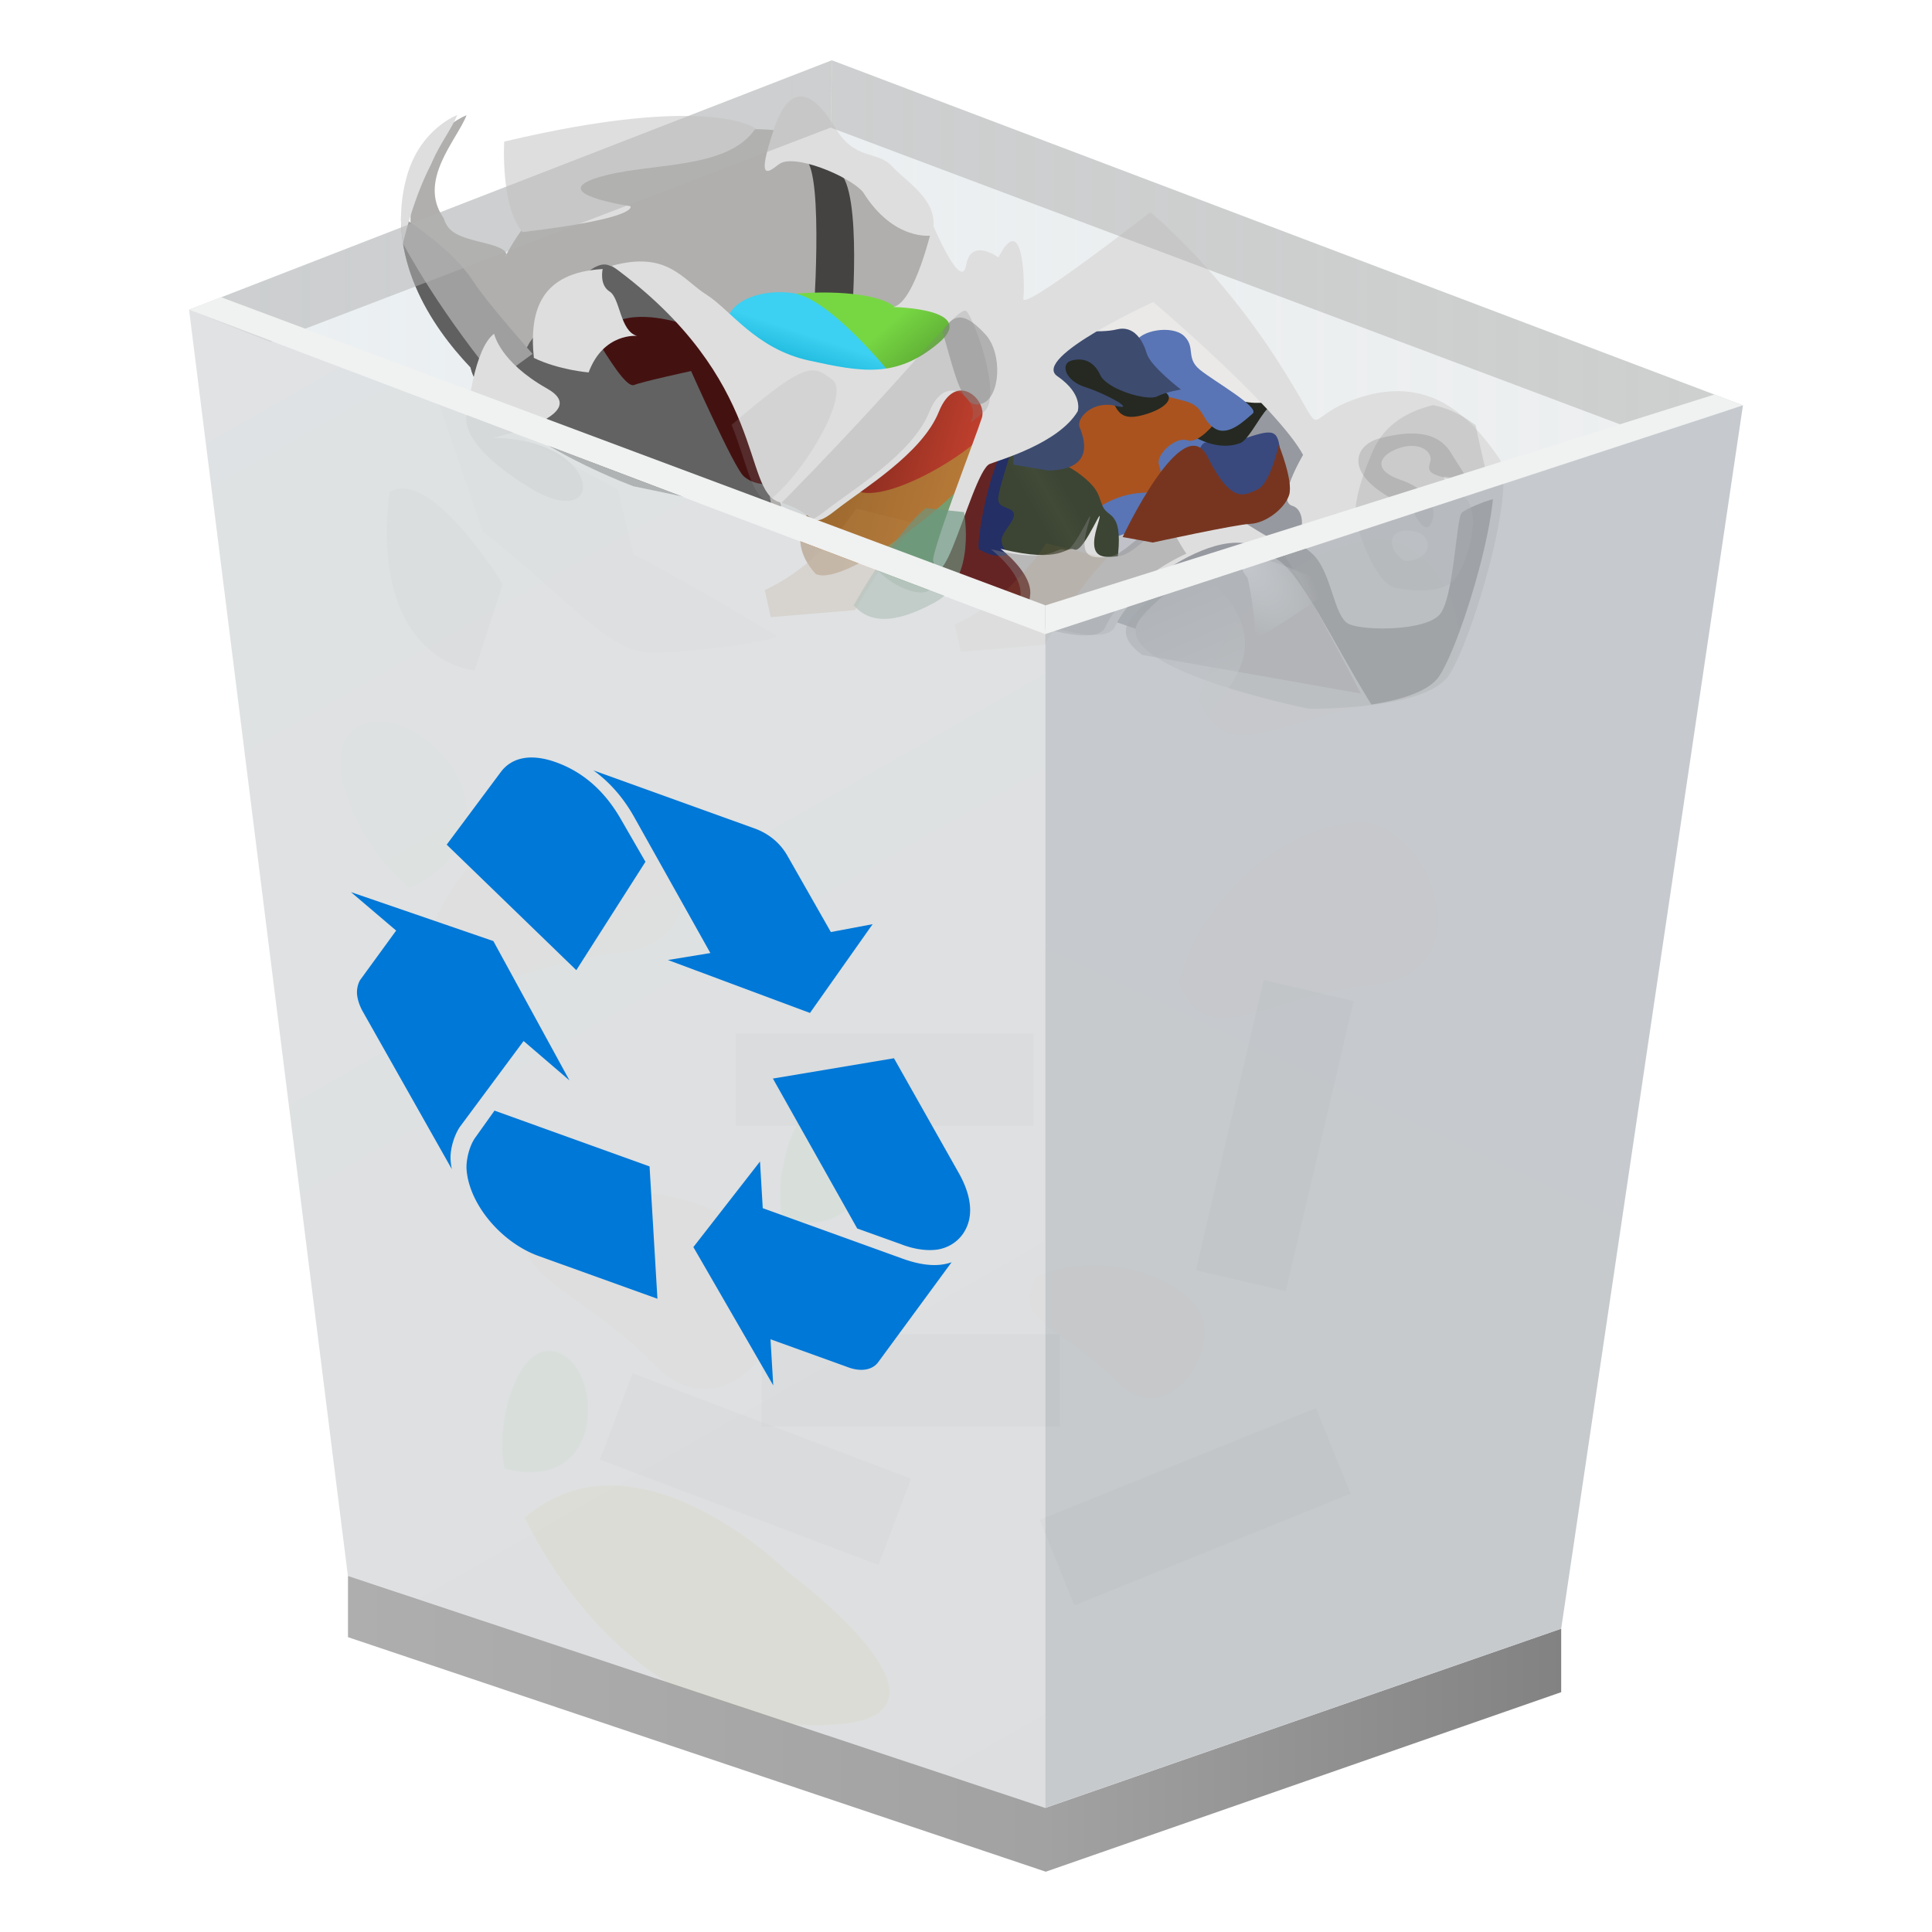 <?xml version="1.0" encoding="UTF-8" standalone="no"?>
<svg
   xmlns:dc="http://purl.org/dc/elements/1.1/"
   xmlns:cc="http://creativecommons.org/ns#"
   xmlns:rdf="http://www.w3.org/1999/02/22-rdf-syntax-ns#"
   xmlns:svg="http://www.w3.org/2000/svg"
   xmlns="http://www.w3.org/2000/svg"
   xmlns:xlink="http://www.w3.org/1999/xlink"
   xmlns:sodipodi="http://sodipodi.sourceforge.net/DTD/sodipodi-0.dtd"
   xmlns:inkscape="http://www.inkscape.org/namespaces/inkscape"
   width="64"
   height="64"
   version="1.1"
   viewBox="0 0 16.933 16.933"
   id="svg339"
   sodipodi:docname="user-trash-full.svg"
   inkscape:version="1.0.1 (3bc2e813f5, 2020-09-07)">
  <sodipodi:namedview
     pagecolor="#ffffff"
     bordercolor="#666666"
     borderopacity="1"
     objecttolerance="10"
     gridtolerance="10"
     guidetolerance="10"
     inkscape:pageopacity="0"
     inkscape:pageshadow="2"
     inkscape:window-width="1920"
     inkscape:window-height="932"
     id="namedview341"
     showgrid="false"
     inkscape:zoom="11.953125"
     inkscape:cx="32"
     inkscape:cy="32"
     inkscape:window-x="0"
     inkscape:window-y="36"
     inkscape:window-maximized="1"
     inkscape:current-layer="svg339" />
  <defs
     id="defs173">
    <linearGradient
       id="a">
      <stop
         stop-color="#fff"
         offset="0"
         id="stop4" />
      <stop
         stop-color="#fff"
         stop-opacity="0"
         offset="1"
         id="stop6" />
    </linearGradient>
    <linearGradient
       id="l"
       x1="-.685"
       x2="-3.354"
       y1="217.79"
       y2="211.6"
       gradientUnits="userSpaceOnUse"
       xlink:href="#a" />
    <filter
       id="c-3"
       x="-.086"
       y="-.07"
       width="1.171"
       height="1.139"
       color-interpolation-filters="sRGB">
      <feGaussianBlur
         stdDeviation="0.938"
         id="feGaussianBlur10" />
    </filter>
    <filter
       id="ah-6"
       x="-.08"
       y="-.106"
       width="1.16"
       height="1.212"
       color-interpolation-filters="sRGB">
      <feGaussianBlur
         stdDeviation="0.204"
         id="feGaussianBlur13" />
    </filter>
    <filter
       id="aj-7"
       x="-.08"
       y="-.106"
       width="1.16"
       height="1.212"
       color-interpolation-filters="sRGB">
      <feGaussianBlur
         stdDeviation="0.204"
         id="feGaussianBlur16" />
    </filter>
    <filter
       id="ae-5"
       x="-.376"
       y="-.286"
       width="1.753"
       height="1.573"
       color-interpolation-filters="sRGB">
      <feGaussianBlur
         stdDeviation="0.466"
         id="feGaussianBlur19" />
    </filter>
    <filter
       id="ad-3"
       x="-.376"
       y="-.286"
       width="1.753"
       height="1.573"
       color-interpolation-filters="sRGB">
      <feGaussianBlur
         stdDeviation="0.466"
         id="feGaussianBlur22" />
    </filter>
    <filter
       id="ai-5"
       x="-.08"
       y="-.106"
       width="1.16"
       height="1.212"
       color-interpolation-filters="sRGB">
      <feGaussianBlur
         stdDeviation="0.204"
         id="feGaussianBlur25" />
    </filter>
    <filter
       id="aa-6"
       x="-.054"
       y="-.07"
       width="1.108"
       height="1.141"
       color-interpolation-filters="sRGB">
      <feGaussianBlur
         stdDeviation="0.054"
         id="feGaussianBlur28" />
    </filter>
    <filter
       id="ac-2"
       x="-.376"
       y="-.286"
       width="1.753"
       height="1.573"
       color-interpolation-filters="sRGB">
      <feGaussianBlur
         stdDeviation="0.466"
         id="feGaussianBlur31" />
    </filter>
    <filter
       id="ag-9"
       x="-.08"
       y="-.106"
       width="1.16"
       height="1.212"
       color-interpolation-filters="sRGB">
      <feGaussianBlur
         stdDeviation="0.204"
         id="feGaussianBlur34" />
    </filter>
    <filter
       id="ab-1"
       x="-.376"
       y="-.286"
       width="1.753"
       height="1.573"
       color-interpolation-filters="sRGB">
      <feGaussianBlur
         stdDeviation="0.466"
         id="feGaussianBlur37" />
    </filter>
    <filter
       id="af-2"
       x="-.08"
       y="-.106"
       width="1.16"
       height="1.212"
       color-interpolation-filters="sRGB">
      <feGaussianBlur
         stdDeviation="0.204"
         id="feGaussianBlur40" />
    </filter>
    <filter
       id="z-7"
       x="-.243"
       y="-.784"
       width="1.486"
       height="2.568"
       color-interpolation-filters="sRGB">
      <feGaussianBlur
         stdDeviation="0.895"
         id="feGaussianBlur43" />
    </filter>
    <filter
       id="v-0"
       x="-.243"
       y="-.784"
       width="1.486"
       height="2.568"
       color-interpolation-filters="sRGB">
      <feGaussianBlur
         stdDeviation="0.895"
         id="feGaussianBlur46" />
    </filter>
    <filter
       id="y-9"
       x="-.243"
       y="-.784"
       width="1.486"
       height="2.568"
       color-interpolation-filters="sRGB">
      <feGaussianBlur
         stdDeviation="0.895"
         id="feGaussianBlur49" />
    </filter>
    <filter
       id="u-3"
       x="-.243"
       y="-.784"
       width="1.486"
       height="2.568"
       color-interpolation-filters="sRGB">
      <feGaussianBlur
         stdDeviation="0.895"
         id="feGaussianBlur52" />
    </filter>
    <filter
       id="t-6"
       x="-.16"
       y="-.244"
       width="1.32"
       height="1.487"
       color-interpolation-filters="sRGB">
      <feGaussianBlur
         stdDeviation="0.573"
         id="feGaussianBlur55" />
    </filter>
    <filter
       id="x-0"
       x="-.243"
       y="-.784"
       width="1.486"
       height="2.568"
       color-interpolation-filters="sRGB">
      <feGaussianBlur
         stdDeviation="0.895"
         id="feGaussianBlur58" />
    </filter>
    <filter
       id="w-6"
       x="-.243"
       y="-.784"
       width="1.486"
       height="2.568"
       color-interpolation-filters="sRGB">
      <feGaussianBlur
         stdDeviation="0.895"
         id="feGaussianBlur61" />
    </filter>
    <clipPath
       id="ax-2">
      <path
         d="m-16.962 206.64c-1.169-0.697-2.658-1.984-2.658-3.933 0-1.169 0.756-1.713 0.756-1.713-0.059 0.614-0.709 1.795 0.13 2.481 0.201 0.307 0.437 0.331 1.11 0.307 0.673-0.024 0.532 0.177 0.532 0.177s0.165-0.744 0.331-0.933c0.165-0.189 0.862-1.701 0.862-1.701s3.319-1.689 3.555-1.795c0.236-0.106 1.193-0.248 1.193-0.248s3.39 1.193 3.555 1.358c0.165 0.165 0.378 1.264 0.378 1.264l-0.425 1.642-3.083 1.158 1.571 3.378-3.354 0.224s-3.662-0.295-4.453-1.665z"
         fill="#b0afad"
         fill-rule="evenodd"
         id="path64" />
    </clipPath>
    <clipPath
       id="az-6">
      <path
         d="m-16.962 206.64c-1.169-0.697-2.658-1.984-2.658-3.933 0-1.169 0.756-1.713 0.756-1.713-0.059 0.614-0.709 1.795 0.13 2.481 0.201 0.307 0.437 0.331 1.11 0.307 0.673-0.024 0.532 0.177 0.532 0.177s0.165-0.744 0.331-0.933c0.165-0.189 0.862-1.701 0.862-1.701s3.319-1.689 3.555-1.795c0.236-0.106 1.193-0.248 1.193-0.248s3.39 1.193 3.555 1.358c0.165 0.165 0.378 1.264 0.378 1.264l-0.425 1.642-3.083 1.158 1.571 3.378-3.354 0.224s-3.662-0.295-4.453-1.665z"
         fill="#b0afad"
         fill-rule="evenodd"
         id="path67" />
    </clipPath>
    <clipPath
       id="ay-1">
      <path
         d="m-16.962 206.64c-1.169-0.697-2.658-1.984-2.658-3.933 0-1.169 0.756-1.713 0.756-1.713-0.059 0.614-0.709 1.795 0.13 2.481 0.201 0.307 0.437 0.331 1.11 0.307 0.673-0.024 0.532 0.177 0.532 0.177s0.165-0.744 0.331-0.933c0.165-0.189 0.862-1.701 0.862-1.701s3.319-1.689 3.555-1.795c0.236-0.106 1.193-0.248 1.193-0.248s3.39 1.193 3.555 1.358c0.165 0.165 0.378 1.264 0.378 1.264l-0.425 1.642-3.083 1.158 1.571 3.378-3.354 0.224s-3.662-0.295-4.453-1.665z"
         fill="#b0afad"
         fill-rule="evenodd"
         id="path70" />
    </clipPath>
    <clipPath
       id="bh-8">
      <path
         d="m-14.611 203.49c4.3 1.606 4.37 4.311 5.303 4.311 0.933 0 0.839 0.496 1.323-0.165 0.484-0.661 1.606-1.831 1.724-2.894 0.118-1.063 1.028-0.579 1.016-0.142-0.012 0.437-0.307 3.354-0.201 3.579s0.26 0.343 0.354-0.437c0.094-0.78 0.118-1.984 0.319-2.138 0.201-0.154 1.429-0.898 1.665-1.748 0 0 0.035-0.425-0.685-0.673-0.721-0.248 1.713-2.292 1.713-2.292s3.485 1.606 4.37 2.528c0 0-0.337 1.226 0.081 1.226s0.601 1.086-0.317 0.869-1.62-0.618-2.188 0.017-0.819 1.236-1.119 1.353-0.702 0.317-0.685-0.535-0.117 0.702-0.367 0.668c-0.251-0.033-0.15 0.401-1.687 0.451 0 0 0.902 0.351 0.969 0.885 0.067 0.535 0.117 0.551 0.117 0.551s1.921 0.167 2.005-0.384c0.084-0.551 0.551-1.303 0.752-1.554 0.2-0.251 1.103-1.286 1.954-1.169 0 0-1.554 0.986-2.172 2.355-0.618 1.37 4.393 1.002 4.393 1.002s2.673-0.702 2.973-1.654 0.367-4.627-0.217-5.229c-0.9-0.756-2.081-1.465-3.522-0.543-1.441 0.921-0.26 1.37-2.221-0.354-1.961-1.724-3.756-2.504-3.756-2.504s-2.292 3.095-2.339 2.764c-0.047-0.331-0.567-2.055-0.827-0.78 0 0-0.756-0.283-0.685 0.378 0.071 0.661-1.016-0.709-1.016-0.709s0.094 1.89-0.378 2.126c0 0 1.984-0.52 1.252 0.543-0.732 1.063-1.559 1.134-2.835 1.205-1.276 0.071-2.103-0.661-2.74-0.85s-1.158-0.756-2.327-0.059z"
         fill="#dedede"
         fill-rule="evenodd"
         id="path73" />
    </clipPath>
    <filter
       id="aq-7"
       x="-.173"
       y="-.121"
       width="1.346"
       height="1.243"
       color-interpolation-filters="sRGB">
      <feGaussianBlur
         stdDeviation="0.184"
         id="feGaussianBlur76" />
    </filter>
    <clipPath
       id="bg-9">
      <path
         d="m-14.611 203.49c4.3 1.606 4.37 4.311 5.303 4.311 0.933 0 0.839 0.496 1.323-0.165 0.484-0.661 1.606-1.831 1.724-2.894 0.118-1.063 1.028-0.579 1.016-0.142-0.012 0.437-0.307 3.354-0.201 3.579s0.26 0.343 0.354-0.437c0.094-0.78 0.118-1.984 0.319-2.138 0.201-0.154 1.429-0.898 1.665-1.748 0 0 0.035-0.425-0.685-0.673-0.721-0.248 1.713-2.292 1.713-2.292s3.485 1.606 4.37 2.528c0 0-0.337 1.226 0.081 1.226s0.601 1.086-0.317 0.869-1.62-0.618-2.188 0.017-0.819 1.236-1.119 1.353-0.702 0.317-0.685-0.535-0.117 0.702-0.367 0.668c-0.251-0.033-0.15 0.401-1.687 0.451 0 0 0.902 0.351 0.969 0.885 0.067 0.535 0.117 0.551 0.117 0.551s1.921 0.167 2.005-0.384c0.084-0.551 0.551-1.303 0.752-1.554 0.2-0.251 1.103-1.286 1.954-1.169 0 0-1.554 0.986-2.172 2.355-0.618 1.37 4.393 1.002 4.393 1.002s2.673-0.702 2.973-1.654 0.367-4.627-0.217-5.229c-0.9-0.756-2.081-1.465-3.522-0.543-1.441 0.921-0.26 1.37-2.221-0.354-1.961-1.724-3.756-2.504-3.756-2.504s-2.292 3.095-2.339 2.764c-0.047-0.331-0.567-2.055-0.827-0.78 0 0-0.756-0.283-0.685 0.378 0.071 0.661-1.016-0.709-1.016-0.709s0.094 1.89-0.378 2.126c0 0 1.984-0.52 1.252 0.543-0.732 1.063-1.559 1.134-2.835 1.205-1.276 0.071-2.103-0.661-2.74-0.85s-1.158-0.756-2.327-0.059z"
         fill="#dedede"
         fill-rule="evenodd"
         id="path79" />
    </clipPath>
    <filter
       id="ap-2"
       x="-.054"
       y="-.033"
       width="1.108"
       height="1.066"
       color-interpolation-filters="sRGB">
      <feGaussianBlur
         stdDeviation="0.097"
         id="feGaussianBlur82" />
    </filter>
    <clipPath
       id="bf-0">
      <path
         d="m-14.611 203.49c4.3 1.606 4.37 4.311 5.303 4.311 0.933 0 0.839 0.496 1.323-0.165 0.484-0.661 1.606-1.831 1.724-2.894 0.118-1.063 1.028-0.579 1.016-0.142-0.012 0.437-0.307 3.354-0.201 3.579s0.26 0.343 0.354-0.437c0.094-0.78 0.118-1.984 0.319-2.138 0.201-0.154 1.429-0.898 1.665-1.748 0 0 0.035-0.425-0.685-0.673-0.721-0.248 1.713-2.292 1.713-2.292s3.485 1.606 4.37 2.528c0 0-0.337 1.226 0.081 1.226s0.601 1.086-0.317 0.869-1.62-0.618-2.188 0.017-0.819 1.236-1.119 1.353-0.702 0.317-0.685-0.535-0.117 0.702-0.367 0.668c-0.251-0.033-0.15 0.401-1.687 0.451 0 0 0.902 0.351 0.969 0.885 0.067 0.535 0.117 0.551 0.117 0.551s1.921 0.167 2.005-0.384c0.084-0.551 0.551-1.303 0.752-1.554 0.2-0.251 1.103-1.286 1.954-1.169 0 0-1.554 0.986-2.172 2.355-0.618 1.37 4.393 1.002 4.393 1.002s2.673-0.702 2.973-1.654 0.367-4.627-0.217-5.229c-0.9-0.756-2.081-1.465-3.522-0.543-1.441 0.921-0.26 1.37-2.221-0.354-1.961-1.724-3.756-2.504-3.756-2.504s-2.292 3.095-2.339 2.764c-0.047-0.331-0.567-2.055-0.827-0.78 0 0-0.756-0.283-0.685 0.378 0.071 0.661-1.016-0.709-1.016-0.709s0.094 1.89-0.378 2.126c0 0 1.984-0.52 1.252 0.543-0.732 1.063-1.559 1.134-2.835 1.205-1.276 0.071-2.103-0.661-2.74-0.85s-1.158-0.756-2.327-0.059z"
         fill="#dedede"
         fill-rule="evenodd"
         id="path85" />
    </clipPath>
    <filter
       id="ao-2"
       x="-.215"
       y="-.175"
       width="1.43"
       height="1.351"
       color-interpolation-filters="sRGB">
      <feGaussianBlur
         stdDeviation="0.138"
         id="feGaussianBlur88" />
    </filter>
    <clipPath
       id="be-3">
      <path
         d="m-14.611 203.49c4.3 1.606 4.37 4.311 5.303 4.311 0.933 0 0.839 0.496 1.323-0.165 0.484-0.661 1.606-1.831 1.724-2.894 0.118-1.063 1.028-0.579 1.016-0.142-0.012 0.437-0.307 3.354-0.201 3.579s0.26 0.343 0.354-0.437c0.094-0.78 0.118-1.984 0.319-2.138 0.201-0.154 1.429-0.898 1.665-1.748 0 0 0.035-0.425-0.685-0.673-0.721-0.248 1.713-2.292 1.713-2.292s3.485 1.606 4.37 2.528c0 0-0.337 1.226 0.081 1.226s0.601 1.086-0.317 0.869-1.62-0.618-2.188 0.017-0.819 1.236-1.119 1.353-0.702 0.317-0.685-0.535-0.117 0.702-0.367 0.668c-0.251-0.033-0.15 0.401-1.687 0.451 0 0 0.902 0.351 0.969 0.885 0.067 0.535 0.117 0.551 0.117 0.551s1.921 0.167 2.005-0.384c0.084-0.551 0.551-1.303 0.752-1.554 0.2-0.251 1.103-1.286 1.954-1.169 0 0-1.554 0.986-2.172 2.355-0.618 1.37 4.393 1.002 4.393 1.002s2.673-0.702 2.973-1.654 0.367-4.627-0.217-5.229c-0.9-0.756-2.081-1.465-3.522-0.543-1.441 0.921-0.26 1.37-2.221-0.354-1.961-1.724-3.756-2.504-3.756-2.504s-2.292 3.095-2.339 2.764c-0.047-0.331-0.567-2.055-0.827-0.78 0 0-0.756-0.283-0.685 0.378 0.071 0.661-1.016-0.709-1.016-0.709s0.094 1.89-0.378 2.126c0 0 1.984-0.52 1.252 0.543-0.732 1.063-1.559 1.134-2.835 1.205-1.276 0.071-2.103-0.661-2.74-0.85s-1.158-0.756-2.327-0.059z"
         fill="#dedede"
         fill-rule="evenodd"
         id="path91" />
    </clipPath>
    <filter
       id="an-7"
       x="-.043"
       y="-.082"
       width="1.086"
       height="1.165"
       color-interpolation-filters="sRGB">
      <feGaussianBlur
         stdDeviation="0.17"
         id="feGaussianBlur94" />
    </filter>
    <clipPath
       id="bd-5">
      <path
         d="m-14.611 203.49c4.3 1.606 4.37 4.311 5.303 4.311 0.933 0 0.839 0.496 1.323-0.165 0.484-0.661 1.606-1.831 1.724-2.894 0.118-1.063 1.028-0.579 1.016-0.142-0.012 0.437-0.307 3.354-0.201 3.579s0.26 0.343 0.354-0.437c0.094-0.78 0.118-1.984 0.319-2.138 0.201-0.154 1.429-0.898 1.665-1.748 0 0 0.035-0.425-0.685-0.673-0.721-0.248 1.713-2.292 1.713-2.292s3.485 1.606 4.37 2.528c0 0-0.337 1.226 0.081 1.226s0.601 1.086-0.317 0.869-1.62-0.618-2.188 0.017-0.819 1.236-1.119 1.353-0.702 0.317-0.685-0.535-0.117 0.702-0.367 0.668c-0.251-0.033-0.15 0.401-1.687 0.451 0 0 0.902 0.351 0.969 0.885 0.067 0.535 0.117 0.551 0.117 0.551s1.921 0.167 2.005-0.384c0.084-0.551 0.551-1.303 0.752-1.554 0.2-0.251 1.103-1.286 1.954-1.169 0 0-1.554 0.986-2.172 2.355-0.618 1.37 4.393 1.002 4.393 1.002s2.673-0.702 2.973-1.654 0.367-4.627-0.217-5.229c-0.9-0.756-2.081-1.465-3.522-0.543-1.441 0.921-0.26 1.37-2.221-0.354-1.961-1.724-3.756-2.504-3.756-2.504s-2.292 3.095-2.339 2.764c-0.047-0.331-0.567-2.055-0.827-0.78 0 0-0.756-0.283-0.685 0.378 0.071 0.661-1.016-0.709-1.016-0.709s0.094 1.89-0.378 2.126c0 0 1.984-0.52 1.252 0.543-0.732 1.063-1.559 1.134-2.835 1.205-1.276 0.071-2.103-0.661-2.74-0.85s-1.158-0.756-2.327-0.059z"
         fill="#dedede"
         fill-rule="evenodd"
         id="path97" />
    </clipPath>
    <filter
       id="am-9"
       x="-.076"
       y="-.076"
       width="1.153"
       height="1.152"
       color-interpolation-filters="sRGB">
      <feGaussianBlur
         stdDeviation="0.229"
         id="feGaussianBlur100" />
    </filter>
    <clipPath
       id="bc-2">
      <path
         d="m-55.223 402.47c16.25 6.071 16.518 16.295 20.045 16.295 3.527 0 3.17 1.875 5-0.625 1.83-2.5 6.071-6.92 6.518-10.938 0.446-4.018 3.884-2.188 3.839-0.536-0.045 1.652-1.161 12.679-0.759 13.527s0.982 1.295 1.339-1.652c0.357-2.946 0.446-7.5 1.205-8.08 0.759-0.58 5.402-3.393 6.295-6.607 0 0 0.134-1.607-2.589-2.545-2.723-0.937 6.473-8.661 6.473-8.661s13.17 6.071 16.518 9.554c0 0-1.274 4.635 0.304 4.635s2.273 4.104-1.2 3.283c-3.472-0.821-6.124-2.336-8.271 0.063s-3.094 4.672-4.23 5.114-2.652 1.2-2.588-2.02c0.063-3.22-0.442 2.652-1.389 2.525-0.947-0.126-0.568 1.515-6.377 1.705 0 0 3.409 1.326 3.662 3.346 0.253 2.02 0.442 2.083 0.442 2.083s7.261 0.631 7.576-1.452c0.316-2.083 2.083-4.925 2.841-5.872 0.758-0.947 4.167-4.861 7.387-4.419 0 0-5.872 3.725-8.207 8.902-2.336 5.177 16.604 3.788 16.604 3.788s10.102-2.652 11.238-6.25c1.136-3.599 1.389-17.488-0.821-19.761-3.401-2.857-7.865-5.535-13.311-2.053-5.446 3.482-0.982 5.179-8.393-1.339-7.411-6.518-14.196-9.464-14.196-9.464s-8.661 11.696-8.839 10.446c-0.179-1.25-2.143-7.768-3.125-2.946 0 0-2.857-1.071-2.589 1.429 0.268 2.5-3.839-2.679-3.839-2.679s0.357 7.143-1.429 8.036c0 0 7.5-1.964 4.732 2.054-2.768 4.018-5.893 4.286-10.714 4.553-4.821 0.268-7.946-2.5-10.357-3.214s-4.375-2.857-8.795-0.223z"
         fill="#dedede"
         fill-rule="evenodd"
         id="path103" />
    </clipPath>
    <filter
       id="al-2"
       x="-.198"
       y="-.124"
       width="1.395"
       height="1.248"
       color-interpolation-filters="sRGB">
      <feGaussianBlur
         stdDeviation="0.243"
         id="feGaussianBlur106" />
    </filter>
    <clipPath
       id="bb-8">
      <path
         d="m-14.611 203.49c4.3 1.606 4.37 4.311 5.303 4.311 0.933 0 0.839 0.496 1.323-0.165 0.484-0.661 1.606-1.831 1.724-2.894 0.118-1.063 1.028-0.579 1.016-0.142-0.012 0.437-0.307 3.354-0.201 3.579s0.26 0.343 0.354-0.437c0.094-0.78 0.118-1.984 0.319-2.138 0.201-0.154 1.429-0.898 1.665-1.748 0 0 0.035-0.425-0.685-0.673-0.721-0.248 1.713-2.292 1.713-2.292s3.485 1.606 4.37 2.528c0 0-0.337 1.226 0.081 1.226s0.601 1.086-0.317 0.869-1.62-0.618-2.188 0.017-0.819 1.236-1.119 1.353-0.702 0.317-0.685-0.535-0.117 0.702-0.367 0.668c-0.251-0.033-0.15 0.401-1.687 0.451 0 0 0.902 0.351 0.969 0.885 0.067 0.535 0.117 0.551 0.117 0.551s1.921 0.167 2.005-0.384c0.084-0.551 0.551-1.303 0.752-1.554 0.2-0.251 1.103-1.286 1.954-1.169 0 0-1.554 0.986-2.172 2.355-0.618 1.37 4.393 1.002 4.393 1.002s2.673-0.702 2.973-1.654 0.367-4.627-0.217-5.229c-0.9-0.756-2.081-1.465-3.522-0.543-1.441 0.921-0.26 1.37-2.221-0.354-1.961-1.724-3.756-2.504-3.756-2.504s-2.292 3.095-2.339 2.764c-0.047-0.331-0.567-2.055-0.827-0.78 0 0-0.756-0.283-0.685 0.378 0.071 0.661-1.016-0.709-1.016-0.709s0.094 1.89-0.378 2.126c0 0 1.984-0.52 1.252 0.543-0.732 1.063-1.559 1.134-2.835 1.205-1.276 0.071-2.103-0.661-2.74-0.85s-1.158-0.756-2.327-0.059z"
         fill="#dedede"
         fill-rule="evenodd"
         id="path109" />
    </clipPath>
    <filter
       id="ak-9"
       x="-.12"
       y="-.147"
       width="1.239"
       height="1.294"
       color-interpolation-filters="sRGB">
      <feGaussianBlur
         stdDeviation="0.128"
         id="feGaussianBlur112" />
    </filter>
    <clipPath
       id="ba-7">
      <path
         d="m-16.962 206.64c-1.169-0.697-2.658-1.984-2.658-3.933 0-1.169 0.756-1.713 0.756-1.713-0.059 0.614-0.709 1.795 0.13 2.481 0.201 0.307 0.437 0.331 1.11 0.307 0.673-0.024 0.532 0.177 0.532 0.177s0.165-0.744 0.331-0.933c0.165-0.189 0.862-1.701 0.862-1.701s3.319-1.689 3.555-1.795c0.236-0.106 1.193-0.248 1.193-0.248s3.39 1.193 3.555 1.358c0.165 0.165 0.378 1.264 0.378 1.264l-0.425 1.642-3.083 1.158 1.571 3.378-3.354 0.224s-3.662-0.295-4.453-1.665z"
         fill="#b0afad"
         fill-rule="evenodd"
         id="path115" />
    </clipPath>
    <linearGradient
       id="linearGradient1252"
       x1="-23.601"
       x2="-17.977"
       y1="99.967"
       y2="88.087"
       gradientTransform="matrix(1.043,0,0,1.043,33.769,-106.11)"
       gradientUnits="userSpaceOnUse">
      <stop
         stop-color="#afb4b8"
         offset="0"
         id="stop118" />
      <stop
         stop-color="#aeb4ba"
         offset="1"
         id="stop120" />
    </linearGradient>
    <linearGradient
       id="linearGradient1260"
       x1="-30.796"
       x2="-17.736"
       y1="87.688"
       y2="87.688"
       gradientTransform="matrix(1.043,0,0,1.043,33.769,-106.11)"
       gradientUnits="userSpaceOnUse">
      <stop
         stop-color="#e2e9ed"
         offset="0"
         id="stop123" />
      <stop
         stop-color="#dee2e3"
         stop-opacity=".784"
         offset="1"
         id="stop125" />
    </linearGradient>
    <radialGradient
       id="radialGradient1591"
       cx="1.401"
       cy="209.31"
       r="1.195"
       gradientTransform="matrix(1.572 1.782 -.763 .674 158.91 65.624)"
       gradientUnits="userSpaceOnUse"
       xlink:href="#a" />
    <linearGradient
       id="linearGradient1593"
       x1="-8.64"
       x2="-5.042"
       y1="207.18"
       y2="207.18"
       gradientTransform="matrix(.358 .1 -.1 .358 30.782 -69.187)"
       gradientUnits="userSpaceOnUse">
      <stop
         stop-color="#99662e"
         offset="0"
         id="stop129" />
      <stop
         stop-color="#b67937"
         offset="1"
         id="stop131" />
    </linearGradient>
    <linearGradient
       id="linearGradient1595"
       x1="-7.684"
       x2="-4.151"
       y1="202.91"
       y2="205.26"
       gradientTransform="matrix(.358 .1 -.1 .358 30.782 -69.187)"
       gradientUnits="userSpaceOnUse">
      <stop
         stop-color="#77d743"
         offset="0"
         id="stop134" />
      <stop
         stop-color="#254a12"
         offset="1"
         id="stop136" />
    </linearGradient>
    <linearGradient
       id="linearGradient1597"
       x1="-9.864"
       x2="-9.916"
       y1="203.74"
       y2="204.85"
       gradientTransform="matrix(.358 .1 -.1 .358 30.782 -69.187)"
       gradientUnits="userSpaceOnUse">
      <stop
         stop-color="#3cd0f2"
         offset="0"
         id="stop139" />
      <stop
         stop-color="#0eacd0"
         offset="1"
         id="stop141" />
    </linearGradient>
    <linearGradient
       id="linearGradient1599"
       x1="-7.619"
       x2="-5.042"
       y1="205.46"
       y2="205.46"
       gradientTransform="matrix(.358 .1 -.1 .358 30.782 -69.187)"
       gradientUnits="userSpaceOnUse">
      <stop
         stop-color="#872c1f"
         offset="0"
         id="stop144" />
      <stop
         stop-color="#bf3f2d"
         offset="1"
         id="stop146" />
    </linearGradient>
    <linearGradient
       id="linearGradient1601"
       x1="-3.579"
       x2="-2.238"
       y1="206.88"
       y2="205.53"
       gradientTransform="matrix(.358 .1 -.1 .358 30.782 -69.187)"
       gradientUnits="userSpaceOnUse">
      <stop
         stop-color="#3c4533"
         offset="0"
         id="stop149" />
      <stop
         stop-color="#3c4533"
         offset=".324"
         id="stop151" />
      <stop
         stop-color="#414a37"
         offset=".576"
         id="stop153" />
      <stop
         stop-color="#3c4533"
         offset=".805"
         id="stop155" />
      <stop
         stop-color="#3c4533"
         offset="1"
         id="stop157" />
    </linearGradient>
    <linearGradient
       id="linearGradient1168"
       x1="1.658"
       x2="9.16"
       y1="2.716"
       y2="15.845"
       gradientTransform="translate(-1.5029e-4,-17.72)"
       gradientUnits="userSpaceOnUse">
      <stop
         stop-color="#d3d7d9"
         offset="0"
         id="stop160" />
      <stop
         stop-color="#cfd1d3"
         offset="1"
         id="stop162" />
    </linearGradient>
    <style
       id="current-color-scheme"
       type="text/css">.ColorScheme-Text { color:#727272; } .ColorScheme-Highlight { color:#5294e2; }</style>
    <linearGradient
       id="linearGradient2093"
       x1="11.527"
       x2="51.715"
       y1="57.103"
       y2="57.103"
       gradientTransform="matrix(.265 0 0 .265 0 -17.72)"
       gradientUnits="userSpaceOnUse">
      <stop
         stop-color="#aeaeae"
         offset="0"
         id="stop166" />
      <stop
         stop-color="#a2a2a2"
         offset=".572"
         id="stop168" />
      <stop
         stop-color="#828282"
         offset="1"
         id="stop170" />
    </linearGradient>
  </defs>
  <circle
     cx="-357.64"
     cy="-346.22"
     r="0"
     fill="#5e4aa6"
     stroke-width=".265"
     id="circle175" />
  <g
     transform="translate(5e-5 17.72)"
     id="g337">
    <path
       d="m1.657-15.005 5.634-2.186 7.984 3.024-6.116 2.005z"
       fill="url(#linearGradient1260)"
       opacity=".8"
       id="path177"
       style="opacity:0.7" />
    <g
       transform="matrix(.372 0 0 .372 10.189 -91.034)"
       fill-opacity=".268"
       filter="url(#c-3)"
       id="g203">
      <g
         fill-rule="evenodd"
         id="g187">
        <path
           transform="matrix(.569 .491 -.491 .569 102.6 102.57)"
           d="m-5.251 221.1c-1.136-0.802-2.439-3.508-1.002-3.875 1.437-0.367 3.875 2.472 1.002 3.875z"
           fill="#10d52a"
           filter="url(#ac-2)"
           opacity=".572"
           id="path179" />
        <path
           transform="rotate(52.102,-11.742,227.05)"
           d="m-14.797 228.53c0.52-1.984 2.41-3.638 4.158-3.78 1.748-0.142 3.118 3.543 0.472 3.827-2.646 0.283-3.921 1.654-4.63-0.047z"
           fill="#f2a457"
           filter="url(#ag-9)"
           opacity=".475"
           id="path181" />
        <path
           transform="matrix(.569 .491 -.491 .569 96.049 108.45)"
           d="m-5.251 221.1c-1.136-0.802-2.439-3.508-1.002-3.875 1.437-0.367 3.875 2.472 1.002 3.875z"
           fill="#10d52a"
           filter="url(#ab-1)"
           opacity=".572"
           id="path183" />
        <path
           transform="matrix(.413 .531 -.531 .413 124.49 140.63)"
           d="m-14.797 228.53c0.52-1.984 2.41-3.638 4.158-3.78 1.748-0.142 3.118 3.543 0.472 3.827-2.646 0.283-3.921 1.654-4.63-0.047z"
           fill="#f2a457"
           filter="url(#af-2)"
           opacity=".475"
           id="path185" />
      </g>
      <rect
         transform="matrix(.795 0 0 .795 -1.344 45.676)"
         x="-10.961"
         y="221.07"
         width="8.835"
         height="2.74"
         color="#000000"
         fill="#1c1c1c"
         filter="url(#z-7)"
         opacity=".436"
         id="rect189" />
      <rect
         transform="matrix(.795 0 0 .795 -.918 50.778)"
         x="-10.961"
         y="221.07"
         width="8.835"
         height="2.74"
         color="#000000"
         fill="#fff"
         filter="url(#v-0)"
         opacity=".983"
         id="rect191" />
      <rect
         transform="matrix(.795 0 0 .795 -.729 52.763)"
         x="-10.961"
         y="221.07"
         width="8.835"
         height="2.74"
         color="#000000"
         fill="#1c1c1c"
         filter="url(#y-9)"
         opacity=".436"
         id="rect193" />
      <rect
         transform="matrix(.743 .281 -.281 .743 57.778 68.26)"
         x="-10.961"
         y="221.07"
         width="8.835"
         height="2.74"
         color="#000000"
         fill="#1c1c1c"
         filter="url(#u-3)"
         opacity=".436"
         id="rect195" />
      <path
         d="m-15.025 232.84c1.37 2.788 3.921 5.103 7.323 4.866 3.402-0.236-1.134-3.591-1.134-3.591s-3.543-3.543-6.189-1.276z"
         fill="#e8dd70"
         fill-rule="evenodd"
         filter="url(#t-6)"
         id="path197" />
      <rect
         transform="matrix(.737 -.298 .298 .737 -60.696 66.692)"
         x="-10.961"
         y="221.07"
         width="8.835"
         height="2.74"
         color="#000000"
         fill="#1c1c1c"
         filter="url(#x-0)"
         opacity=".436"
         id="rect199" />
      <rect
         transform="matrix(.181 -.774 .774 .181 -168.34 178.51)"
         x="-10.961"
         y="221.07"
         width="8.835"
         height="2.74"
         color="#000000"
         fill="#1c1c1c"
         filter="url(#w-6)"
         opacity=".436"
         id="rect201" />
    </g>
    <g
       transform="translate(.078 -17.594)"
       fill-rule="evenodd"
       id="g291">
      <g
         stroke-width="5.308"
         id="g221">
        <path
           d="m10.755 3.762 0.299-0.413 0.414 0.559-0.088 0.743-0.307 0.079-1.13 0.679-0.482-0.168 0.836-0.829z"
           fill="#96999f"
           id="path205" />
        <path
           d="m9.84 4.553c0.182-0.239 0.17-0.288 0.238-0.301 0.068-0.013 0.143-0.121 0.219-0.126 0.075-0.005 0.079-0.216 0.124-0.226 0.045-0.01 0.187 0.023 0.241-0.046 0.055-0.069 0.024-0.145 0.024-0.145l-0.603-0.158-0.674 0.731s0.138 0.66 0.43 0.271z"
           fill="#5975b5"
           id="path207" />
        <path
           d="m10.738 3.749c0.328-0.114 0.378-0.13 0.402 0.062 0.024 0.191-0.3 0.513-0.3 0.513l-0.461-0.167s0.016-0.392 0.111-0.406c0.095-0.015 0.249-0.001 0.249-0.001z"
           fill="#39497e"
           id="path209" />
        <path
           d="m10.363 3.688c0.203 0.12 0.352 0.1 0.432 0.068 0.08-0.033 0.208-0.313 0.257-0.309 0.049 0.004-0.194-0.138-0.194-0.138z"
           fill="#252921"
           id="path211" />
        <path
           d="m9.332 2.807 0.492 0.118s0.706 0.335 0.865 0.421c0.16 0.086 0.343 0.053 0.343 0.053l-0.994-1.104z"
           fill="#eae9e8"
           id="path213" />
        <path
           d="m7.492 4.578c0.015 0.397 0.544 0.57 0.583 0.452 0.039-0.118 0.114-0.339 0.114-0.339s0.278-0.593 0.141-0.611c-0.137-0.019-0.838 0.498-0.838 0.498z"
           fill="#759d70"
           id="path215" />
        <path
           d="m7.072 4.905c0.26 0.118 1.25-0.673 1.373-0.884 0.123-0.211 0.083-0.286-0.158-0.347-0.241-0.061-1.818 0.573-1.215 1.231z"
           fill="url(#linearGradient1593)"
           id="path217" />
        <path
           d="m4.13 3.095c-0.349-0.366-0.754-0.975-0.56-1.673 0.116-0.419 0.441-0.538 0.441-0.538-0.082 0.214-0.433 0.572-0.201 0.901 0.041 0.13 0.124 0.162 0.367 0.221 0.243 0.059 0.173 0.116 0.173 0.116s0.133-0.25 0.211-0.301c0.078-0.051 0.478-0.523 0.478-0.523s1.356-0.274 1.452-0.289c0.095-0.015 0.452 0.03 0.452 0.03s1.095 0.765 1.137 0.84c0.043 0.076 0.009 0.49 0.009 0.49l-0.316 0.545-1.219 0.107 0.226 1.366-1.223-0.254s-1.281-0.47-1.428-1.04z"
           fill="#b0afad"
           id="path219" />
      </g>
      <path
         transform="matrix(.358 .1 -.1 .358 30.782 -69.187)"
         d="m-16.913 206.41c1.186-0.367 1.027-0.292 1.136-0.71 0.618-1.712 0.927-2.205 1.244-2.255 0.317-0.05 3.057 0.802 3.909 1.554 0.852 0.752 1.746 3.416 1.746 3.416l-5.504 0.468s-2.806-1.236-2.531-2.472z"
         clip-path="url(#ax-2)"
         fill="#626262"
         stroke-width="14.285"
         id="path223" />
      <path
         d="m5.146 2.842c0.11 0.172 0.266 0.435 0.335 0.406 0.069-0.029 0.498-0.122 0.498-0.122s0.375 0.842 0.459 0.92c0.085 0.078 0.202 0.072 0.202 0.072l-0.238-1.158-0.504-0.25s-0.388-0.134-0.613 0.003c-0.225 0.137-0.139 0.129-0.139 0.129z"
         fill="#411"
         stroke-width="5.308"
         id="path225" />
      <path
         transform="matrix(.358 .1 -.1 .358 30.782 -69.187)"
         d="m-19.867 203.53c1.311 0.39 2.02 0.78 2.445 1.158s1.784 1.252 1.784 1.252l-0.862 1.087-3.083-1.039z"
         clip-path="url(#az-6)"
         fill="#9f9f9f"
         stroke-width="14.285"
         id="path227" />
      <path
         transform="matrix(.358 .1 -.1 .358 30.782 -69.187)"
         d="m-19.636 203.88c1.545 1.696 3.491 2.982 3.491 2.982l-0.292 0.434s-3.166-0.768-3.199-1.378c-0.033-0.61 0-2.038 0-2.038z"
         clip-path="url(#ay-1)"
         fill="#606060"
         stroke-width="14.285"
         id="path229" />
      <g
         stroke-width="5.308"
         id="g255">
        <path
           d="m6.983 1.27c0.163 0.136 0.065 1.453 0.065 1.453l0.334 0.011s0.106-1.2-0.11-1.356c-0.216-0.156-0.289-0.108-0.289-0.108z"
           fill="#444342"
           id="path231" />
        <path
           d="m6.782 2.46c0.324-0.042 0.813-0.033 0.981 0.102 0 0 0.207-0.074 0.363-0.053 0.155 0.021 0.234 0.271 0.221 0.271-0.013-4.635e-4 -0.489 0.473-0.605 0.425-0.115-0.048-0.96-0.744-0.96-0.744z"
           fill="url(#linearGradient1595)"
           id="path233" />
        <path
           d="m6.326 2.873c-0.158-0.326 0.229-0.478 0.552-0.429 0.323 0.049 0.854 0.711 0.854 0.711s-1.062 0.142-1.407-0.282z"
           fill="url(#linearGradient1597)"
           id="path235" />
        <path
           d="m7.433 4.176c0.26 0.118 1.033-0.344 1.156-0.555 0.123-0.211 0.068-0.348-0.173-0.409-0.241-0.061-0.918 0.659-0.983 0.963z"
           fill="url(#linearGradient1599)"
           id="path237" />
        <path
           d="m9.503 4.355c0.308-0.227 0.53-0.133 0.564-0.185 0.034-0.052 0.043-0.133 0.013-0.222-0.03-0.089 0.144-0.25 0.247-0.215 0.103 0.035 0.251-0.162 0.251-0.162l-0.36-0.293-0.738 0.049-0.221 0.402-0.122 0.472z"
           fill="#aa531f"
           id="path239" />
        <path
           d="m9.664 4.596c0.345-0.152 0.597-0.037 0.597-0.037l-0.561 0.243z"
           fill="#c1c2c9"
           id="path241" />
        <path
           d="m8.742 3.807c0.311 0.096 0.46 0.082 0.648 0.226 0.188 0.143 0.156 0.208 0.205 0.294 0.049 0.086 0.177 0.036 0.118 0.475-0.058 0.439-1.21-0.136-1.21-0.136z"
           fill="url(#linearGradient1601)"
           id="path243" />
        <path
           d="m8.78 3.837c-0.139 0.467-0.146 0.442-0.015 0.497 0.131 0.055-0.075 0.189-0.065 0.283 0.01 0.094 0.088 0.111 0.088 0.111l0.004 0.165-0.392-0.146s-0.032-0.064-0.039-0.106c-0.006-0.043 0.251-0.869 0.263-0.911 0.012-0.042 0.157 0.107 0.157 0.107z"
           fill="#242f65"
           id="path245" />
        <path
           d="m9.87 2.883c0.038-0.115 0.326-0.164 0.43-0.064 0.104 0.1 0.011 0.193 0.14 0.297 0.129 0.104 0.527 0.327 0.461 0.383-0.067 0.055-0.212 0.205-0.332 0.13-0.121-0.075-0.085-0.191-0.259-0.239-0.173-0.048-0.312-0.071-0.312-0.071z"
           fill="#5975b5"
           id="path247" />
        <path
           d="m9.683 3.406c0.052 0.124 0.123 0.15 0.299 0.093 0.177-0.057 0.279-0.17 0.062-0.224-0.217-0.054-0.622-0.347-0.622-0.347s-0.166 0.005-0.187 0.093c-0.021 0.088 0.069 0.216 0.069 0.216z"
           fill="#252921"
           id="path249" />
        <path
           d="m9.109 3.998c0.434-0.008 0.302-0.309 0.274-0.384-0.027-0.075 0.116-0.232 0.315-0.183 0.199 0.049-0.086-0.108-0.264-0.164-0.178-0.056-0.218-0.202-0.126-0.231 0.092-0.029 0.198-0.006 0.256 0.123 0.058 0.129 0.416 0.232 0.498 0.19 0.082-0.041 0.21-0.061 0.21-0.061s-0.266-0.203-0.299-0.315c-0.033-0.112-0.111-0.25-0.263-0.212-0.152 0.038-0.422-0.001-0.422-0.001l-0.468 0.443-0.017 0.743z"
           fill="#3d4b6f"
           id="path251" />
        <path
           d="m8.693 3.852c-0.14 0.289-0.219 0.837-0.188 0.841 0.031 0.004 0.113 0.086 0.277 0.036 0.484 0.126 0.205 0.654 0.205 0.654l-0.955-0.384s0.398-1.201 0.5-1.223c0.102-0.022 0.161 0.077 0.161 0.077z"
           fill="#652424"
           id="path253" />
      </g>
      <g
         fill="#dedede"
         stroke-width="1.404"
         id="g267">
        <path
           d="m5.285 2.203c1.379 1.003 1.135 1.979 1.469 2.072 0.334 0.093 0.251 0.261 0.49 0.073 0.239-0.189 0.757-0.495 0.906-0.864 0.148-0.369 0.425-0.105 0.378 0.05-0.048 0.155-0.444 1.17-0.428 1.261 0.016 0.091 0.059 0.148 0.17-0.121 0.111-0.27 0.24-0.699 0.327-0.734 0.087-0.035 0.601-0.179 0.77-0.46 0 0 0.055-0.149-0.178-0.309-0.233-0.161 0.841-0.65 0.841-0.65s1.087 0.922 1.313 1.34c0 0-0.243 0.405-0.093 0.447 0.149 0.042 0.107 0.449-0.2 0.279-0.307-0.169-0.518-0.383-0.785-0.212-0.267 0.171-0.416 0.361-0.535 0.373-0.119 0.012-0.283 0.044-0.192-0.26 0.091-0.303-0.112 0.24-0.198 0.203-0.086-0.037-0.094 0.129-0.649-0.007 0 0 0.288 0.215 0.259 0.413-0.029 0.198-0.013 0.209-0.013 0.209s0.671 0.251 0.756 0.062c0.085-0.189 0.327-0.412 0.424-0.481 0.097-0.07 0.523-0.351 0.816-0.224 0 0-0.654 0.198-1.012 0.627-0.358 0.429 1.473 0.796 1.473 0.796s1.027 0.015 1.229-0.296c0.202-0.311 0.592-1.62 0.443-1.893-0.247-0.36-0.599-0.732-1.207-0.545-0.608 0.186-0.229 0.465-0.76-0.348-0.53-0.813-1.095-1.27-1.095-1.27s-1.129 0.88-1.113 0.757c0.016-0.123 0.002-0.792-0.218-0.361 0 0-0.242-0.177-0.283 0.067-0.041 0.244-0.293-0.355-0.293-0.355s-0.154 0.686-0.347 0.723c0 0 0.762 0.012 0.394 0.319-0.368 0.308-0.671 0.251-1.135 0.149-0.464-0.102-0.687-0.446-0.896-0.577s-0.339-0.386-0.827-0.253z"
           id="path257" />
        <path
           d="m4.021 3.486s0.055-0.559 0.232-0.687c0 0 0.046 0.245 0.463 0.48 0.418 0.235-0.476 0.433-0.476 0.433 0.973 0.007 1.01 0.855 0.325 0.437-0.685-0.418-0.545-0.662-0.545-0.662z"
           id="path259" />
        <path
           d="m4.601 3.011c-0.043-0.424 0.066-0.748 0.603-0.779 0 0-0.032 0.139 0.061 0.197 0.093 0.058 0.09 0.347 0.24 0.389 0 0-0.294-0.03-0.424 0.32 0 0-0.258-0.02-0.48-0.127z"
           id="path261" />
        <path
           d="m4.501 1.908c1.039-0.123 0.946-0.227 0.946-0.227s-0.737-0.108-0.292-0.249 1.137-0.057 1.389-0.432c0 0-0.403-0.312-2.203 0.115 0 0-0.034 0.564 0.16 0.792z"
           id="path263" />
        <path
           d="m6.748 1.314c-0.108 0.086-0.193 0.139-0.043-0.308 0.15-0.448 0.362-0.305 0.538-0.011 0.176 0.294 0.365 0.192 0.499 0.338 0.133 0.147 0.436 0.308 0.347 0.605 0 0-0.331 0.056-0.603-0.38-0.121-0.143-0.613-0.344-0.737-0.244z"
           id="path265" />
      </g>
      <path
         transform="matrix(.358 .1 -.1 .358 30.782 -69.187)"
         d="m-11.008 206.81c1.62-2.506 1.771-2.405 2.339-2.188s-0.15 2.756-0.885 3.391c-0.735 0.635-1.453-1.203-1.453-1.203z"
         clip-path="url(#bh-8)"
         fill="#a3a3a3"
         filter="url(#aq-7)"
         opacity=".424"
         stroke-width="14.285"
         id="path269" />
      <g
         fill="#838383"
         id="g277">
        <path
           transform="matrix(.358 .1 -.1 .358 30.782 -69.187)"
           d="m-9.304 208.22c2.439-4.343 3.023-6.147 3.257-5.997 0.234 0.15 1.336 1.687 1.036 2.155-0.301 0.468-0.819 1.086-0.885 1.103-0.067 0.017-1.37 3.859-1.37 3.859z"
           clip-path="url(#bg-9)"
           filter="url(#ap-2)"
           opacity=".479"
           stroke-width="53.992"
           id="path271" />
        <path
           transform="matrix(.358 .1 -.1 .358 30.782 -69.187)"
           d="m-6.465 202.84c0.601 0.969 0.935 1.637 1.336 1.387 0.401-0.251 0.167-1.286-0.351-1.604-0.518-0.317-0.852-0.367-0.986 0.217z"
           clip-path="url(#bf-0)"
           filter="url(#ao-2)"
           opacity=".708"
           stroke-width="3.78"
           id="path273" />
        <path
           transform="matrix(.358 .1 -.1 .358 30.782 -69.187)"
           d="m-4.181 209.25c-0.035-2.327 0.331-3.142 2.327-4.489 1.996-1.347 1.288 0.673 1.583 0.862s1.016 1.217 1.37 0.85c0.354-0.366 1.146-0.957 1.441-0.85 0.295 0.106 2.788 2.776 2.788 2.776l-6.756 0.661-2.693 0.201z"
           clip-path="url(#be-3)"
           filter="url(#an-7)"
           opacity=".648"
           stroke-width="3.78"
           id="path275" />
      </g>
      <g
         stroke-width="14.285"
         id="g287">
        <path
           transform="matrix(.358 .1 -.1 .358 30.782 -69.187)"
           d="m2.386 205.86c0.496-0.532 0.331-0.614 0.921-0.343s0.91 1.335 1.323 1.382c0.413 0.047 1.76-0.331 1.984-0.791 0.224-0.461-0.236-2.303-0.142-2.457 0.094-0.154 1.512-1.406 2.173-0.484 0.661 0.921 1.831 6.461-0.177 6.863-2.008 0.402-4.996-4.276-6.083-4.17z"
           clip-path="url(#bd-5)"
           fill="#373737"
           filter="url(#am-9)"
           opacity=".758"
           id="path279" />
        <path
           transform="matrix(.095 .026 -.026 .095 21.121 -34.464)"
           d="m20.09 393s-6.473 1.294-7.232 6.518c-0.759 5.223 0.223 6.385 0.223 6.385 0.938 1.83 3.393 4.999 4.955 4.865 1.562-0.134 4.375-0.624 4.955-2.365 0.58-1.741 0.76-6.252-1.338-7.144-2.098-0.893-3.037-1.384-0.805-1.25 2.232 0.134 3.438 0.537 2.635-0.668-0.804-1.205-3.393-6.34-3.393-6.34zm-1.746 12.457c1.879-0.064 2.131 2.096-0.129 2.766-1.652-0.357-2.5-2.321-0.268-2.723 0.14-0.025 0.271-0.039 0.396-0.043z"
           clip-path="url(#bc-2)"
           fill="#a8a8a8"
           filter="url(#al-2)"
           opacity=".585"
           id="path281" />
        <path
           transform="matrix(.358 .1 -.1 .358 30.782 -69.187)"
           d="m5.303 203.86c-1.76-0.201-1.772-1.028-1.158-1.382 0.614-0.354 1.24-0.555 1.713-0.106 0.472 0.449 0.732 0.543 0.201 0.579-0.532 0.035-0.638 0.012-0.626-0.248 0.012-0.26-0.39-0.413-0.815-0.106s-0.413 0.661 0.248 0.697c0.661 0.035 1.039 0.378 0.98 0.78s-0.543-0.213-0.543-0.213z"
           clip-path="url(#bb-8)"
           fill="#676767"
           filter="url(#ak-9)"
           opacity=".47"
           id="path283" />
        <path
           transform="matrix(.358 .1 -.1 .358 30.782 -69.187)"
           d="m-19.26 204.73c-0.207-3.13 0.739-3.793 0.739-3.793l-0.437-0.183s-2.824 3.184-0.302 3.976z"
           clip-path="url(#ba-7)"
           fill="#dedede"
           id="path285" />
      </g>
      <path
         d="m9.762 4.581 0.264 0.048s0.727-0.159 0.857-0.164c0.13-0.006 0.297-0.13 0.337-0.251s-0.09-0.441-0.09-0.441-0.075 0.34-0.186 0.39c-0.111 0.05-0.226 0.14-0.439-0.286-0.213-0.427-0.744 0.705-0.744 0.705z"
         fill="#773520"
         stroke-width="5.308"
         id="path289" />
    </g>
    <g
       transform="matrix(.372 0 0 .372 10.294 -90.698)"
       fill-rule="evenodd"
       filter="url(#c-3)"
       id="g319">
      <path
         d="m0.567 212.66c0.52-1.984 2.41-3.638 4.158-3.78s3.118 3.543 0.472 3.827c-2.646 0.283-3.921 1.654-4.63-0.047z"
         fill="#f2a457"
         fill-opacity=".268"
         filter="url(#ah-6)"
         opacity=".475"
         id="path293" />
      <path
         d="m-18.497 207.77c-0.472 4.016 2.008 4.205 2.008 4.205l0.661-2.032s-1.677-2.764-2.67-2.173z"
         fill="#eae9e8"
         opacity=".572"
         id="path295" />
      <path
         d="m-16.3 208.7c2.079 1.63 2.953 2.858 3.992 2.858 1.039 0 3.047-0.307 2.929-0.402-0.118-0.095-3.354-1.984-3.354-1.89s-0.378-1.559-0.378-1.559l-4.323-2.315z"
         fill="#eae9e8"
         fill-opacity=".268"
         id="path297" />
      <path
         transform="matrix(.265 0 0 .265 0 97)"
         d="m-28.303 419.48s-3.036 4.911-8.125 7.232l0.535 2.41 7.482-0.629c2.575-4.457 4.5-6.693 5.496-7.686z"
         fill="#b58043"
         opacity=".356"
         id="path299" />
      <path
         d="m-7.559 210.44c1.039-1.819 1.701-2.292 1.701-2.292l0.898 0.095s0.307 1.583-0.685 2.126c-0.992 0.543-1.559 0.472-1.913 0.071z"
         fill="#6c9781"
         opacity=".657"
         id="path301" />
      <path
         d="m-3.024 208.98s-0.803 1.299-2.15 1.914l0.142 0.638 1.98-0.166c0.681-1.179 1.191-1.771 1.454-2.034z"
         fill="#b58043"
         opacity=".11"
         id="path303" />
      <g
         fill-opacity=".268"
         id="g313">
        <path
           d="m-17.67 218.57c0.52-1.984 2.41-3.638 4.158-3.78s3.118 3.543 0.472 3.827c-2.646 0.283-3.921 1.654-4.63-0.047z"
           fill="#f2a457"
           filter="url(#aj-7)"
           opacity=".475"
           id="path305" />
        <path
           d="m-18.007 217.09c-1.136-0.802-2.439-3.508-1.002-3.875 1.437-0.367 3.875 2.472 1.002 3.875z"
           fill="#57f26b"
           filter="url(#ae-5)"
           opacity=".381"
           id="path307" />
        <path
           transform="rotate(40.801,-5.4,219.15)"
           d="m-5.251 221.1c-1.136-0.802-2.439-3.508-1.002-3.875 1.437-0.367 3.875 2.472 1.002 3.875z"
           fill="#57f26b"
           filter="url(#ad-3)"
           opacity=".144"
           id="path309" />
        <path
           d="m0.094 219.33c0.52-1.984 2.41-3.638 4.158-3.78s3.118 3.543 0.472 3.827c-2.646 0.283-3.921 1.654-4.63-0.047z"
           fill="#f2a457"
           filter="url(#ai-5)"
           opacity=".475"
           id="path311" />
      </g>
      <path
         d="m-4.143 215.58c3.241-0.869 5.279-2.572 5.713-3.742 0.434-1.169-0.835-2.071-0.835-2.071s-5.913 3.207-13.096 4.36c4.51 1.854 4.978 2.322 8.219 1.453z"
         fill="url(#l)"
         id="path315" />
      <path
         d="m1.72 209.79s-0.401-0.434 0.184-0.451 1.403 0.651 1.988 0.451c0.585-0.2-2.071 1.62-1.988 1.37-0.033-0.768-0.184-1.37-0.184-1.37z"
         fill="url(#radialGradient1591)"
         filter="url(#aa-6)"
         id="path317" />
    </g>
    <path
       d="m1.657-15.005 0.714 0.282 4.91-1.879 0.01-0.59z"
       fill="#b3b3b3"
       fill-opacity=".537"
       id="path321" />
    <path
       d="m7.292-17.191 7.984 3.024-0.835 0.257-7.159-2.691z"
       fill="#b3b3b3"
       fill-opacity=".537"
       id="path323" />
    <path
       d="m1.657-15.005 7.502 2.843v10.287l-6.11-2.034z"
       fill="url(#linearGradient1168)"
       opacity=".5"
       id="path325"
       style="opacity:0.7" />
    <path
       d="m3.05-3.908v0.537l6.114 2.055-0.004-0.559zm10.633 0.463-4.523 1.571 0.004 0.559 4.519-1.574z"
       fill="url(#linearGradient2093)"
       id="path327" />
    <path
       d="m1.657-15.005 0.278-0.111 7.227 2.701-0.002 0.252z"
       fill="#f0f1f1"
       id="path329" />
    <path
       d="m9.16-12.162 0.002-0.252 5.863-1.848 0.251 0.095z"
       fill="#f0f1f1"
       id="path331" />
    <path
       d="m4.033-7.847c-0.052 0.074-0.089 0.199-0.084 0.288 0.001 0.021 0.003 0.047 0.011 0.086l-0.783-1.386a0.378 0.243 43.763 0 1-0.048-0.151c-0.003-0.047 0.011-0.099 0.032-0.127l0.311-0.427-0.396-0.337 1.248 0.429 0.667 1.221-0.402-0.345zm0.355-3.105c0.099-0.134 0.271-0.165 0.488-0.086 0.235 0.085 0.425 0.251 0.568 0.502l0.213 0.369-0.606 0.95-1.136-1.1zm0.329 4.239a0.708 0.455 43.763 0 1-0.628-0.76c-0.005-0.084 0.027-0.211 0.079-0.28l0.166-0.233 1.359 0.489 0.069 1.16zm0.839-3.85c-0.094-0.167-0.214-0.303-0.355-0.405l1.41 0.508c0.126 0.045 0.226 0.128 0.289 0.238l0.382 0.671 0.366-0.069-0.549 0.778-1.245-0.464 0.372-0.061zm2.356 3.875c0.172 0.062 0.313 0.072 0.428 0.031l-0.644 0.877a0.366 0.235 43.763 0 1-0.272 0.04l-0.671-0.242 0.024 0.404-0.7-1.212 0.584-0.75 0.024 0.409zm0.494-0.746c0.057 0.103 0.091 0.202 0.096 0.297 0.011 0.189-0.109 0.341-0.287 0.369a0.756 0.486 43.763 0 1-0.323-0.049l-0.379-0.136-0.739-1.314 1.061-0.178z"
       fill="#0078d7"
       stroke-width=".212"
       id="path333" />
    <path
       d="m9.16-12.162 6.116-2.005-1.593 10.721-4.523 1.571z"
       fill="url(#linearGradient1252)"
       opacity=".5"
       id="path335"
       style="opacity:0.7" />
  </g>
</svg>
